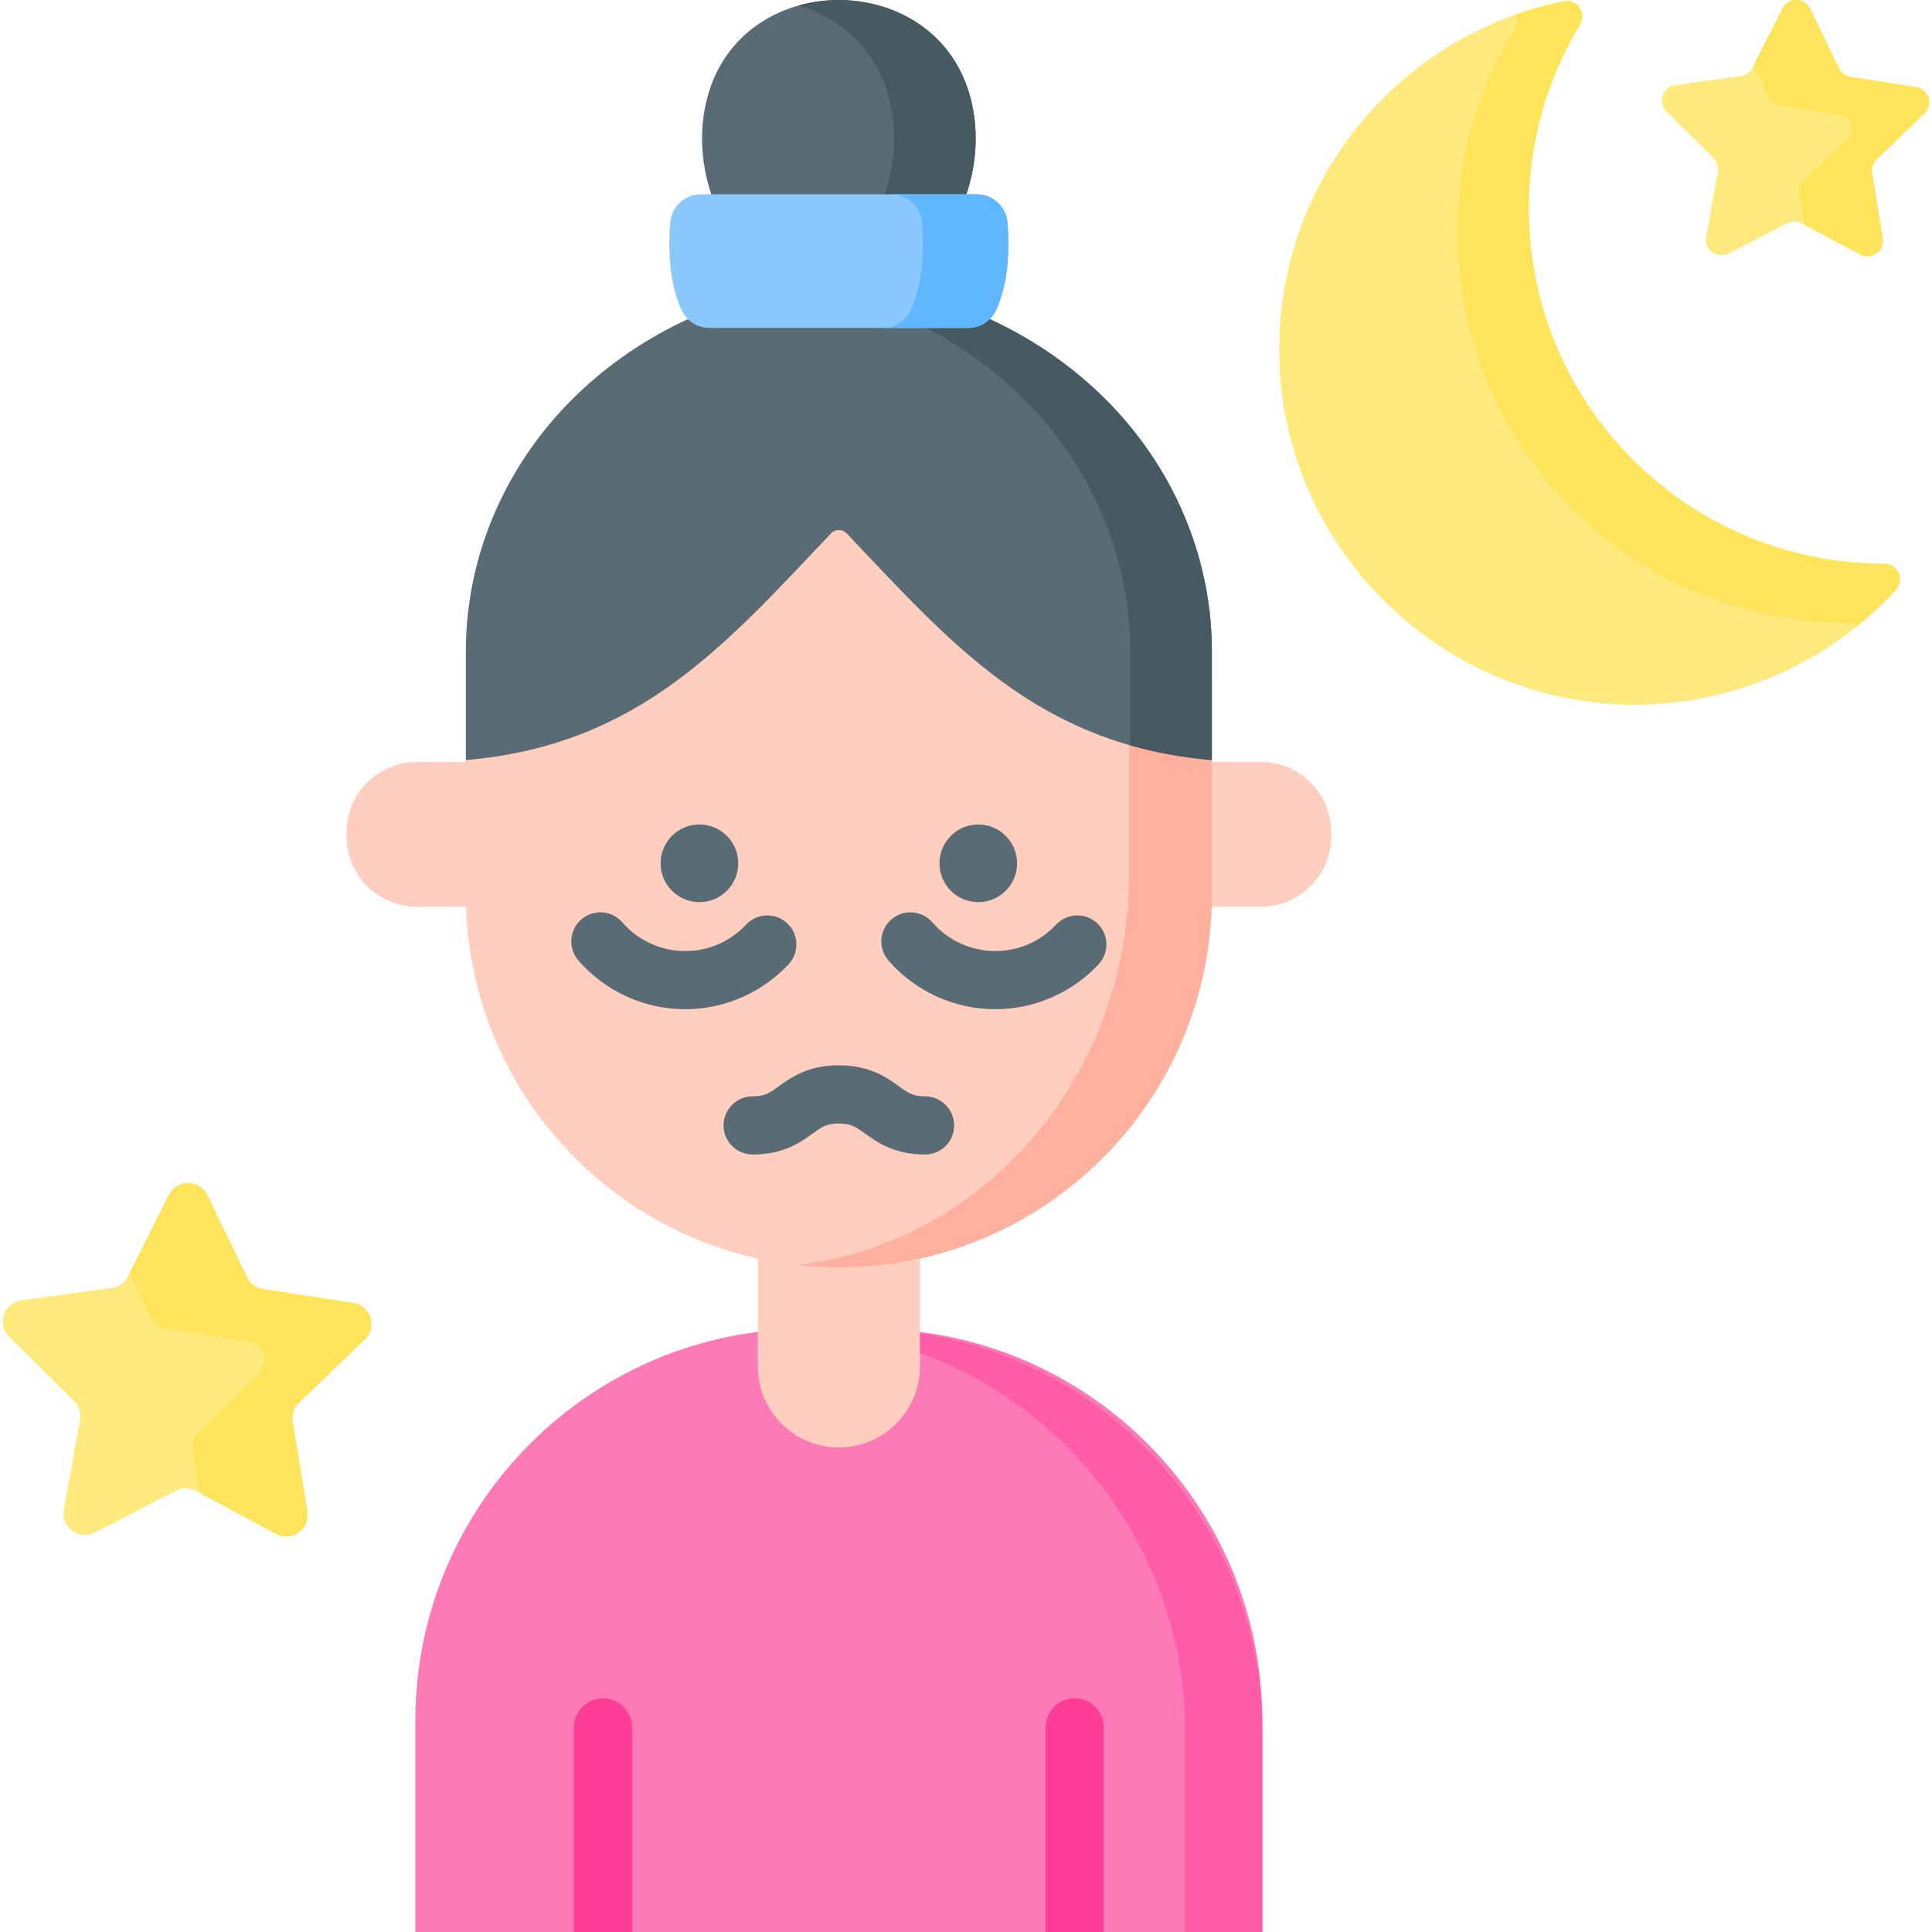 <svg width="60" height="60" viewBox="0 0 60 60" fill="none" xmlns="http://www.w3.org/2000/svg">
    <path d="M58.882 18.315C56.885 20.488 54.028 21.857 50.851 21.883C44.858 21.933 39.87 17.109 39.73 11.118C39.602 5.657 43.44 1.071 48.565 0.038C48.977 -0.046 49.286 0.405 49.069 0.764C48.058 2.43 47.476 4.385 47.476 6.476C47.476 12.568 52.415 17.508 58.508 17.508H58.519C58.941 17.507 59.168 18.005 58.882 18.315Z" fill="#FEE97D"/>
    <path d="M58.882 18.316C58.517 18.713 58.123 19.084 57.703 19.424C57.625 19.377 57.532 19.35 57.43 19.35H57.418C50.706 19.35 45.266 13.91 45.266 7.199C45.266 4.895 45.907 2.741 47.02 0.906C47.11 0.757 47.118 0.593 47.069 0.452C47.553 0.28 48.053 0.141 48.565 0.038C48.978 -0.045 49.286 0.405 49.068 0.764C48.058 2.431 47.476 4.385 47.476 6.476C47.476 12.569 52.415 17.508 58.508 17.508H58.519C58.941 17.506 59.168 18.005 58.882 18.316Z" fill="#FEE45A"/>
    <path d="M56.216 0.274L57.111 2.125C57.18 2.267 57.315 2.367 57.471 2.391L59.504 2.703C59.898 2.763 60.052 3.249 59.764 3.525L58.28 4.949C58.166 5.058 58.113 5.217 58.139 5.374L58.47 7.403C58.535 7.796 58.12 8.093 57.768 7.904L55.956 6.933C55.816 6.858 55.649 6.857 55.508 6.93L53.681 7.872C53.327 8.055 52.917 7.752 52.987 7.359L53.35 5.336C53.379 5.18 53.328 5.02 53.215 4.909L51.755 3.462C51.471 3.182 51.633 2.698 52.028 2.644L54.065 2.364C54.222 2.343 54.358 2.245 54.429 2.104L55.353 0.267C55.532 -0.089 56.042 -0.085 56.216 0.274Z" fill="#FEE97D"/>
    <path d="M58.28 4.949C58.166 5.059 58.113 5.218 58.139 5.373L58.47 7.402C58.534 7.796 58.12 8.092 57.768 7.905L56.052 6.986L55.891 5.993C55.868 5.851 55.916 5.707 56.02 5.607L57.368 4.312C57.63 4.062 57.49 3.62 57.132 3.564L55.284 3.281C55.142 3.259 55.019 3.169 54.956 3.039L54.467 2.029L55.353 0.268C55.533 -0.089 56.042 -0.085 56.216 0.274L57.112 2.125C57.181 2.267 57.315 2.367 57.472 2.391L59.504 2.703C59.898 2.763 60.052 3.25 59.764 3.526L58.28 4.949Z" fill="#FEE45A"/>
    <path d="M6.437 37.117L7.671 39.669C7.766 39.866 7.952 40.003 8.168 40.036L10.97 40.466C11.513 40.549 11.725 41.22 11.329 41.6L9.283 43.563C9.126 43.714 9.053 43.933 9.088 44.149L9.545 46.947C9.634 47.489 9.062 47.898 8.577 47.638L6.078 46.299C5.886 46.196 5.655 46.194 5.461 46.294L2.941 47.594C2.453 47.846 1.887 47.428 1.984 46.887L2.486 44.097C2.524 43.882 2.455 43.662 2.3 43.508L0.285 41.513C-0.105 41.127 0.117 40.46 0.662 40.385L3.47 39.999C3.687 39.97 3.874 39.836 3.973 39.641L5.247 37.108C5.494 36.617 6.197 36.622 6.437 37.117Z" fill="#FEE97D"/>
    <path d="M9.284 43.56C9.126 43.711 9.053 43.93 9.09 44.144L9.546 46.941C9.634 47.484 9.063 47.892 8.579 47.633L6.213 46.367L5.991 44.999C5.959 44.803 6.026 44.604 6.169 44.466L8.027 42.682C8.388 42.337 8.195 41.728 7.702 41.651L5.154 41.261C4.959 41.231 4.789 41.107 4.703 40.928L4.029 39.535L5.251 37.108C5.498 36.617 6.2 36.622 6.439 37.117L7.674 39.668C7.769 39.864 7.955 40.002 8.17 40.035L10.97 40.465C11.513 40.547 11.726 41.218 11.329 41.598L9.284 43.56Z" fill="#FEE45A"/>
    <path d="M36.994 28.161H39.154C40.362 28.161 41.342 27.181 41.342 25.972V25.851C41.342 24.642 40.362 23.663 39.154 23.663H36.994V28.161Z" fill="#FFCEBF"/>
    <path d="M39.203 60H12.899V53.443C12.899 46.719 18.351 41.267 25.075 41.267H27.027C33.752 41.267 39.203 46.719 39.203 53.443V60H39.203Z" fill="#FE7AB6"/>
    <path d="M39.203 53.781V60H36.805V53.781C36.805 47.057 31.504 41.572 24.852 41.281C25.038 41.272 25.225 41.268 25.412 41.268H26.69C33.601 41.268 39.203 46.869 39.203 53.781Z" fill="#FE5CA7"/>
    <path d="M28.569 42.435V38.431H23.534V42.435C23.534 43.825 24.661 44.952 26.051 44.952C27.442 44.952 28.569 43.825 28.569 42.435Z" fill="#FFCEBF"/>
    <path d="M19.631 53.646V60H17.824V53.646C17.824 53.147 18.229 52.742 18.727 52.742C19.226 52.742 19.631 53.147 19.631 53.646Z" fill="#FE3D97"/>
    <path d="M34.279 53.646V60H32.472V53.646C32.472 53.147 32.876 52.742 33.376 52.742C33.874 52.742 34.279 53.147 34.279 53.646Z" fill="#FE3D97"/>
    <path d="M37.635 21.13V27.776C37.635 34.173 32.449 39.359 26.051 39.359C19.654 39.359 14.468 34.173 14.468 27.776V21.884L15.109 18.609L26.329 15.819L37.635 21.13Z" fill="#FFCEBF"/>
    <path d="M37.635 21.13V27.776C37.635 34.173 32.448 39.359 26.051 39.359C25.611 39.359 25.177 39.335 24.75 39.287C30.549 38.62 35.062 33.448 35.062 27.168V21.084L37.635 21.13Z" fill="#FFB09E"/>
    <path d="M15.109 28.161H12.949C11.741 28.161 10.761 27.181 10.761 25.972V25.851C10.761 24.642 11.741 23.663 12.949 23.663H15.109V28.161Z" fill="#FFCEBF"/>
    <path d="M35.007 13.134C33.337 11.154 30.975 9.711 28.351 9.084C27.581 8.9 26.813 8.82 26.051 8.829C25.29 8.82 24.522 8.9 23.752 9.084C21.128 9.711 18.766 11.154 17.096 13.134C15.398 15.145 14.468 17.659 14.468 20.213V23.605C19.869 23.145 22.558 19.985 25.809 16.565C25.941 16.427 26.162 16.427 26.294 16.565C29.545 19.985 32.234 23.145 37.635 23.605V20.213C37.635 17.659 36.704 15.145 35.007 13.134Z" fill="#596C76"/>
    <path d="M37.635 20.213V23.605C36.719 23.526 35.879 23.37 35.103 23.149V20.213C35.103 17.659 34.173 15.145 32.476 13.134C30.805 11.154 28.444 9.711 25.819 9.083C25.474 9.001 25.13 8.939 24.786 8.897C25.209 8.847 25.631 8.824 26.052 8.829C26.812 8.82 27.581 8.9 28.35 9.083C30.974 9.711 33.337 11.154 35.007 13.134C36.705 15.145 37.635 17.659 37.635 20.213Z" fill="#465A61"/>
    <path d="M30.063 2.781C28.85 -0.921 23.257 -0.933 22.04 2.781C21.329 4.951 22.259 7.547 24.188 8.77H24.635H27.468H27.916C29.843 7.547 30.774 4.951 30.063 2.781Z" fill="#596C76"/>
    <path d="M27.915 8.771H25.383C27.311 7.546 28.243 4.951 27.531 2.781C27.076 1.393 26.006 0.524 24.781 0.176C26.825 -0.408 29.302 0.463 30.063 2.781C30.774 4.951 29.843 7.546 27.915 8.771Z" fill="#465A61"/>
    <path d="M31.289 6.919C31.25 6.421 30.837 6.035 30.337 6.035H21.765C21.265 6.035 20.852 6.421 20.813 6.919C20.755 7.664 20.765 8.745 21.159 9.616C21.315 9.961 21.655 10.184 22.033 10.184H30.07C30.448 10.184 30.788 9.961 30.943 9.616C31.337 8.745 31.348 7.664 31.289 6.919Z" fill="#8AC9FE"/>
    <path d="M30.943 9.616C30.787 9.96 30.448 10.184 30.069 10.184H27.415C27.792 10.184 28.133 9.96 28.288 9.616C28.682 8.745 28.693 7.664 28.634 6.92C28.595 6.421 28.182 6.035 27.682 6.035H30.338C30.838 6.035 31.25 6.421 31.29 6.92C31.348 7.664 31.338 8.745 30.943 9.616Z" fill="#60B7FF"/>
    <path d="M21.721 28.017C22.387 28.017 22.927 27.477 22.927 26.811C22.927 26.145 22.387 25.605 21.721 25.605C21.055 25.605 20.515 26.145 20.515 26.811C20.515 27.477 21.055 28.017 21.721 28.017Z" fill="#596C76"/>
    <path d="M30.381 28.017C31.047 28.017 31.587 27.477 31.587 26.811C31.587 26.145 31.047 25.605 30.381 25.605C29.715 25.605 29.175 26.145 29.175 26.811C29.175 27.477 29.715 28.017 30.381 28.017Z" fill="#596C76"/>
    <path d="M21.28 31.342C20.007 31.342 18.798 30.79 17.963 29.829C17.636 29.452 17.676 28.882 18.052 28.555C18.429 28.227 18.999 28.267 19.326 28.644C19.819 29.21 20.531 29.535 21.28 29.535C22.004 29.535 22.675 29.244 23.17 28.715C23.511 28.351 24.082 28.331 24.447 28.672C24.811 29.012 24.83 29.584 24.49 29.948C23.662 30.834 22.492 31.342 21.28 31.342Z" fill="#596C76"/>
    <path d="M30.908 31.342C29.635 31.342 28.426 30.79 27.591 29.829C27.264 29.452 27.304 28.882 27.68 28.555C28.057 28.227 28.627 28.267 28.955 28.644C29.447 29.21 30.159 29.535 30.908 29.535C31.632 29.535 32.303 29.244 32.798 28.715C33.139 28.351 33.71 28.331 34.075 28.672C34.439 29.012 34.458 29.584 34.118 29.948C33.29 30.834 32.12 31.342 30.908 31.342Z" fill="#596C76"/>
    <path d="M28.729 35.854C27.768 35.854 27.245 35.477 26.862 35.202C26.574 34.995 26.43 34.891 26.051 34.891C25.673 34.891 25.529 34.995 25.24 35.202C24.858 35.477 24.335 35.854 23.374 35.854C22.875 35.854 22.471 35.45 22.471 34.951C22.471 34.452 22.875 34.048 23.374 34.048C23.752 34.048 23.897 33.944 24.185 33.736C24.567 33.461 25.091 33.084 26.051 33.084C27.012 33.084 27.535 33.461 27.918 33.736C28.206 33.944 28.351 34.048 28.729 34.048C29.227 34.048 29.632 34.452 29.632 34.951C29.632 35.45 29.227 35.854 28.729 35.854Z" fill="#596C76"/>
</svg>
